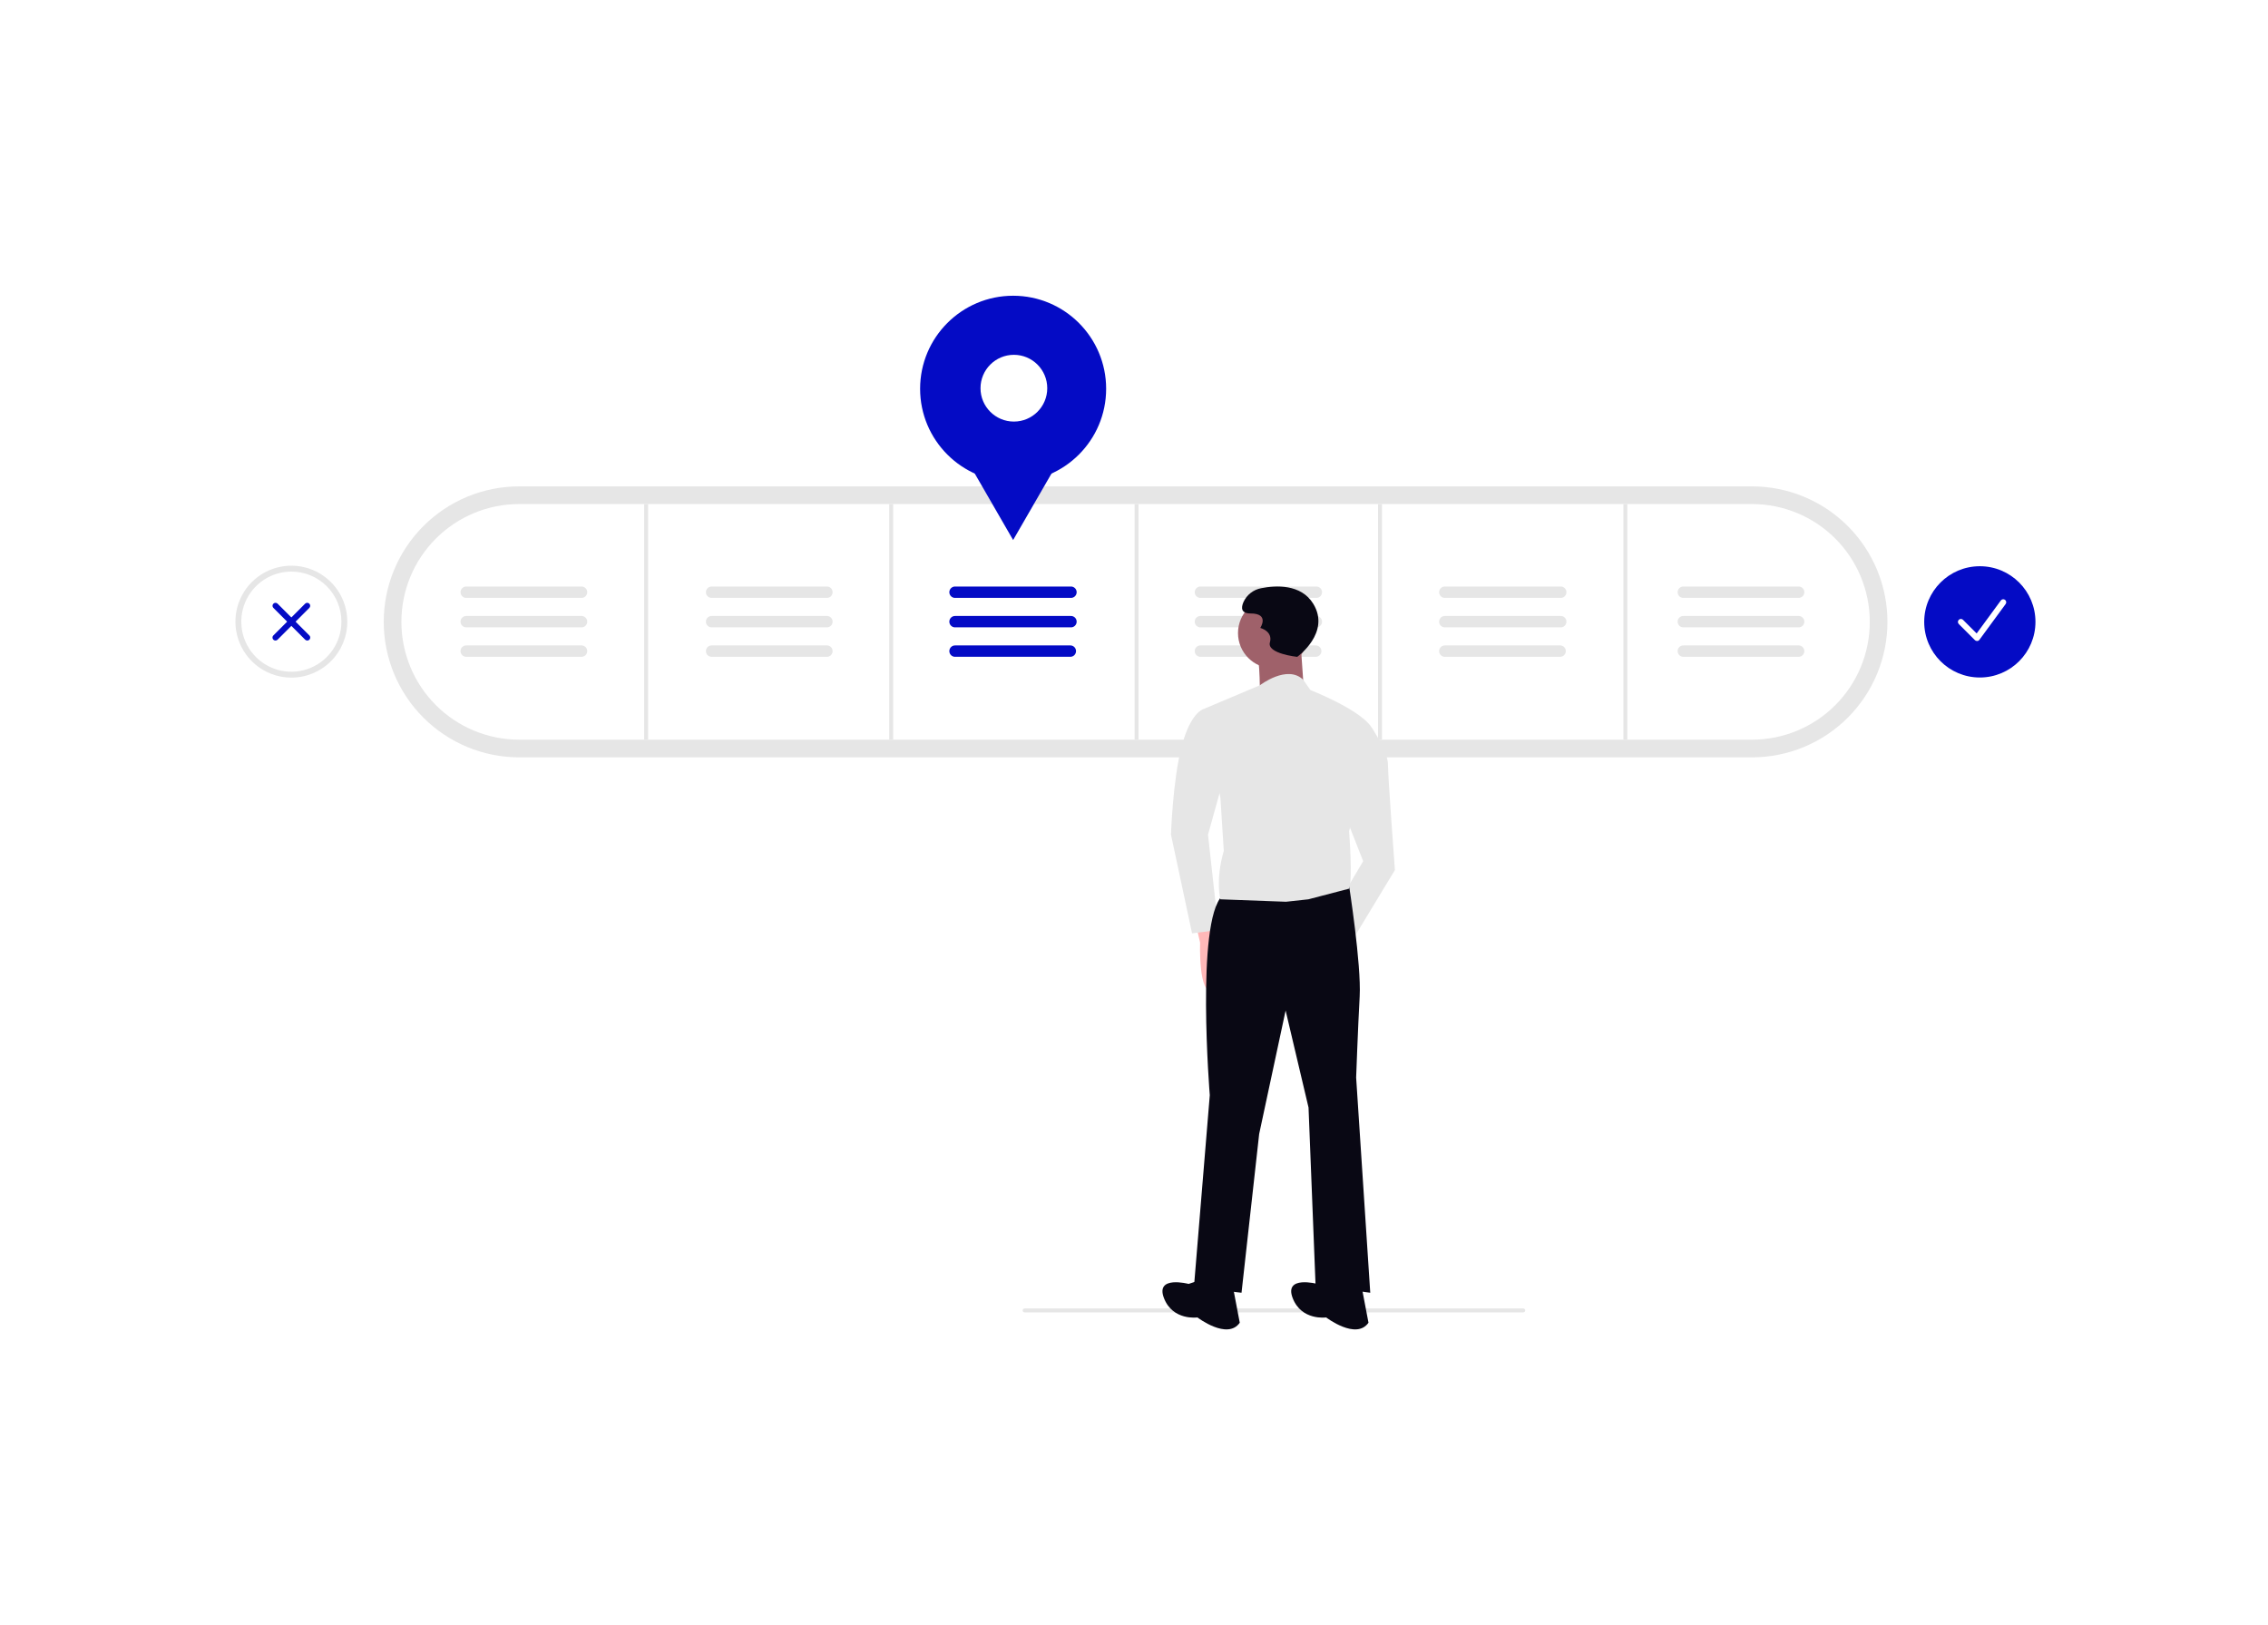 <svg width="790" height="566" viewBox="0 0 790 566" fill="none" xmlns="http://www.w3.org/2000/svg">
<g filter="url(#filter0_d_681_10090)">
<rect x="64" y="61" width="662" height="438" rx="16" fill="white"/>
<g clip-path="url(#clip0_681_10090)">
<path d="M180.845 260.77C168.332 260.77 156.331 255.798 147.483 246.949C138.634 238.1 133.664 226.097 133.664 213.583C133.664 201.068 138.634 189.065 147.483 180.216C156.331 171.367 168.332 166.395 180.845 166.395H610.264C622.777 166.395 634.778 171.367 643.626 180.216C652.474 189.065 657.445 201.068 657.445 213.583C657.445 226.097 652.474 238.1 643.626 246.949C634.778 255.798 622.777 260.77 610.264 260.77H180.845Z" fill="#E6E6E6"/>
<path d="M180.845 172.55C169.964 172.55 159.528 176.873 151.834 184.568C144.14 192.264 139.818 202.7 139.818 213.583C139.818 224.465 144.14 234.902 151.834 242.597C159.528 250.292 169.964 254.615 180.845 254.615H610.264C621.145 254.615 631.58 250.292 639.274 242.597C646.969 234.902 651.291 224.465 651.291 213.583C651.291 202.7 646.969 192.264 639.274 184.568C631.58 176.873 621.145 172.55 610.264 172.55H180.845Z" fill="white"/>
<path d="M225.747 172.55H224.38V254.615H225.747V172.55Z" fill="#E6E6E6"/>
<path d="M311.107 172.55H309.739V254.615H311.107V172.55Z" fill="#E6E6E6"/>
<path d="M396.58 172.55H395.212V254.615H396.58V172.55Z" fill="#E6E6E6"/>
<path d="M481.37 172.55H480.002V254.615H481.37V172.55Z" fill="#E6E6E6"/>
<path d="M566.843 172.55H565.476V254.615H566.843V172.55Z" fill="#E6E6E6"/>
<path d="M247.979 201.273C247.71 201.258 247.44 201.298 247.187 201.391C246.934 201.484 246.702 201.627 246.506 201.812C246.31 201.998 246.154 202.221 246.047 202.469C245.941 202.717 245.886 202.984 245.886 203.253C245.886 203.523 245.941 203.79 246.047 204.038C246.154 204.285 246.31 204.509 246.506 204.694C246.702 204.879 246.934 205.023 247.187 205.116C247.44 205.208 247.71 205.248 247.979 205.233H288.145C288.651 205.206 289.127 204.986 289.476 204.619C289.825 204.251 290.02 203.764 290.021 203.257C290.022 202.75 289.829 202.262 289.482 201.893C289.134 201.524 288.658 201.302 288.152 201.273H247.979Z" fill="#E6E6E6"/>
<path d="M247.979 211.531C247.71 211.516 247.44 211.556 247.187 211.649C246.934 211.742 246.702 211.885 246.506 212.07C246.31 212.256 246.154 212.479 246.047 212.727C245.941 212.975 245.886 213.242 245.886 213.511C245.886 213.781 245.941 214.048 246.047 214.296C246.154 214.543 246.31 214.767 246.506 214.952C246.702 215.138 246.934 215.281 247.187 215.374C247.44 215.466 247.71 215.506 247.979 215.491H288.145C288.651 215.464 289.127 215.244 289.476 214.877C289.825 214.509 290.02 214.022 290.021 213.515C290.022 213.008 289.829 212.52 289.482 212.151C289.134 211.782 288.658 211.56 288.152 211.531H247.979Z" fill="#E6E6E6"/>
<path d="M247.979 221.789C247.71 221.774 247.44 221.814 247.187 221.907C246.934 222 246.702 222.143 246.506 222.328C246.31 222.514 246.154 222.737 246.047 222.985C245.941 223.233 245.886 223.5 245.886 223.769C245.886 224.039 245.941 224.306 246.047 224.554C246.154 224.802 246.31 225.025 246.506 225.21C246.702 225.396 246.934 225.539 247.187 225.632C247.44 225.724 247.71 225.765 247.979 225.75H288.145C288.651 225.722 289.127 225.502 289.476 225.135C289.825 224.767 290.02 224.28 290.021 223.773C290.022 223.266 289.829 222.778 289.482 222.409C289.134 222.04 288.658 221.818 288.152 221.789H247.979Z" fill="#E6E6E6"/>
<path d="M332.769 201.273C332.5 201.258 332.23 201.298 331.977 201.391C331.724 201.484 331.492 201.627 331.296 201.812C331.1 201.998 330.944 202.221 330.837 202.469C330.731 202.717 330.676 202.984 330.676 203.253C330.676 203.523 330.731 203.79 330.837 204.038C330.944 204.285 331.1 204.509 331.296 204.694C331.492 204.879 331.724 205.023 331.977 205.116C332.23 205.208 332.5 205.248 332.769 205.233H372.935C373.204 205.248 373.473 205.208 373.727 205.116C373.98 205.023 374.212 204.879 374.408 204.694C374.604 204.509 374.76 204.285 374.866 204.038C374.973 203.79 375.028 203.523 375.028 203.253C375.028 202.984 374.973 202.717 374.866 202.469C374.76 202.221 374.604 201.998 374.408 201.812C374.212 201.627 373.98 201.484 373.727 201.391C373.473 201.298 373.204 201.258 372.935 201.273H332.769Z" fill="#040BC5"/>
<path d="M332.769 211.531C332.5 211.516 332.23 211.556 331.977 211.649C331.724 211.742 331.492 211.885 331.296 212.07C331.1 212.256 330.944 212.479 330.837 212.727C330.731 212.975 330.676 213.242 330.676 213.511C330.676 213.781 330.731 214.048 330.837 214.296C330.944 214.543 331.1 214.767 331.296 214.952C331.492 215.138 331.724 215.281 331.977 215.374C332.23 215.466 332.5 215.506 332.769 215.491H372.935C373.204 215.506 373.473 215.466 373.727 215.374C373.98 215.281 374.212 215.138 374.408 214.952C374.604 214.767 374.76 214.543 374.866 214.296C374.973 214.048 375.028 213.781 375.028 213.511C375.028 213.242 374.973 212.975 374.866 212.727C374.76 212.479 374.604 212.256 374.408 212.07C374.212 211.885 373.98 211.742 373.727 211.649C373.473 211.556 373.204 211.516 372.935 211.531H332.769Z" fill="#040BC5"/>
<path d="M332.769 221.789C332.5 221.774 332.23 221.814 331.977 221.907C331.724 222 331.492 222.143 331.296 222.328C331.1 222.514 330.944 222.737 330.837 222.985C330.731 223.233 330.676 223.5 330.676 223.769C330.676 224.039 330.731 224.306 330.837 224.554C330.944 224.802 331.1 225.025 331.296 225.21C331.492 225.396 331.724 225.539 331.977 225.632C332.23 225.724 332.5 225.765 332.769 225.75H372.935C373.441 225.721 373.917 225.5 374.265 225.132C374.613 224.764 374.807 224.276 374.807 223.769C374.807 223.263 374.613 222.775 374.265 222.407C373.917 222.038 373.441 221.817 372.935 221.789H332.769Z" fill="#040BC5"/>
<path d="M418.242 201.273C417.973 201.258 417.704 201.298 417.45 201.391C417.197 201.484 416.965 201.627 416.769 201.812C416.573 201.998 416.417 202.221 416.311 202.469C416.204 202.717 416.149 202.984 416.149 203.253C416.149 203.523 416.204 203.79 416.311 204.038C416.417 204.285 416.573 204.509 416.769 204.694C416.965 204.879 417.197 205.023 417.45 205.116C417.704 205.208 417.973 205.248 418.242 205.233H458.408C458.677 205.248 458.947 205.208 459.2 205.116C459.453 205.023 459.685 204.879 459.881 204.694C460.077 204.509 460.233 204.285 460.34 204.038C460.446 203.79 460.501 203.523 460.501 203.253C460.501 202.984 460.446 202.717 460.34 202.469C460.233 202.221 460.077 201.998 459.881 201.812C459.685 201.627 459.453 201.484 459.2 201.391C458.947 201.298 458.677 201.258 458.408 201.273H418.242Z" fill="#E6E6E6"/>
<path d="M418.242 211.531C417.973 211.516 417.704 211.556 417.45 211.649C417.197 211.742 416.965 211.885 416.769 212.07C416.573 212.256 416.417 212.479 416.311 212.727C416.204 212.975 416.149 213.242 416.149 213.511C416.149 213.781 416.204 214.048 416.311 214.296C416.417 214.543 416.573 214.767 416.769 214.952C416.965 215.138 417.197 215.281 417.45 215.374C417.704 215.466 417.973 215.506 418.242 215.491H458.408C458.677 215.506 458.947 215.466 459.2 215.374C459.453 215.281 459.685 215.138 459.881 214.952C460.077 214.767 460.233 214.543 460.34 214.296C460.446 214.048 460.501 213.781 460.501 213.511C460.501 213.242 460.446 212.975 460.34 212.727C460.233 212.479 460.077 212.256 459.881 212.07C459.685 211.885 459.453 211.742 459.2 211.649C458.947 211.556 458.677 211.516 458.408 211.531H418.242Z" fill="#E6E6E6"/>
<path d="M418.242 221.789C417.973 221.774 417.704 221.814 417.45 221.907C417.197 222 416.965 222.143 416.769 222.328C416.573 222.514 416.417 222.737 416.311 222.985C416.204 223.233 416.149 223.5 416.149 223.769C416.149 224.039 416.204 224.306 416.311 224.554C416.417 224.802 416.573 225.025 416.769 225.21C416.965 225.396 417.197 225.539 417.45 225.632C417.704 225.724 417.973 225.765 418.242 225.75H458.408C458.914 225.721 459.39 225.5 459.738 225.132C460.087 224.764 460.281 224.276 460.281 223.769C460.281 223.263 460.087 222.775 459.738 222.407C459.39 222.038 458.914 221.817 458.408 221.789H418.242Z" fill="#E6E6E6"/>
<path d="M503.374 201.273C503.105 201.258 502.835 201.298 502.582 201.391C502.329 201.484 502.097 201.627 501.901 201.812C501.705 201.998 501.549 202.221 501.442 202.469C501.336 202.717 501.281 202.984 501.281 203.253C501.281 203.523 501.336 203.79 501.442 204.038C501.549 204.285 501.705 204.509 501.901 204.694C502.097 204.879 502.329 205.023 502.582 205.116C502.835 205.208 503.105 205.248 503.374 205.233H543.54C543.809 205.248 544.078 205.208 544.332 205.116C544.585 205.023 544.817 204.879 545.013 204.694C545.209 204.509 545.365 204.285 545.471 204.038C545.578 203.79 545.633 203.523 545.633 203.253C545.633 202.984 545.578 202.717 545.471 202.469C545.365 202.221 545.209 201.998 545.013 201.812C544.817 201.627 544.585 201.484 544.332 201.391C544.078 201.298 543.809 201.258 543.54 201.273H503.374Z" fill="#E6E6E6"/>
<path d="M503.374 211.531C503.105 211.516 502.835 211.556 502.582 211.649C502.329 211.742 502.097 211.885 501.901 212.07C501.705 212.256 501.549 212.479 501.442 212.727C501.336 212.975 501.281 213.242 501.281 213.511C501.281 213.781 501.336 214.048 501.442 214.296C501.549 214.543 501.705 214.767 501.901 214.952C502.097 215.138 502.329 215.281 502.582 215.374C502.835 215.466 503.105 215.506 503.374 215.491H543.54C543.809 215.506 544.078 215.466 544.332 215.374C544.585 215.281 544.817 215.138 545.013 214.952C545.209 214.767 545.365 214.543 545.471 214.296C545.578 214.048 545.633 213.781 545.633 213.511C545.633 213.242 545.578 212.975 545.471 212.727C545.365 212.479 545.209 212.256 545.013 212.07C544.817 211.885 544.585 211.742 544.332 211.649C544.078 211.556 543.809 211.516 543.54 211.531H503.374Z" fill="#E6E6E6"/>
<path d="M503.374 221.789C503.105 221.774 502.835 221.814 502.582 221.907C502.329 222 502.097 222.143 501.901 222.328C501.705 222.514 501.549 222.737 501.442 222.985C501.336 223.233 501.281 223.5 501.281 223.769C501.281 224.039 501.336 224.306 501.442 224.554C501.549 224.802 501.705 225.025 501.901 225.21C502.097 225.396 502.329 225.539 502.582 225.632C502.835 225.724 503.105 225.765 503.374 225.75H543.54C544.046 225.721 544.522 225.5 544.87 225.132C545.218 224.764 545.412 224.276 545.412 223.769C545.412 223.263 545.218 222.775 544.87 222.407C544.522 222.038 544.046 221.817 543.54 221.789H503.374Z" fill="#E6E6E6"/>
<path d="M586.454 201.273C586.185 201.258 585.915 201.298 585.662 201.391C585.409 201.484 585.177 201.627 584.981 201.812C584.785 201.998 584.629 202.221 584.523 202.469C584.416 202.717 584.361 202.984 584.361 203.253C584.361 203.523 584.416 203.79 584.523 204.038C584.629 204.285 584.785 204.509 584.981 204.694C585.177 204.879 585.409 205.023 585.662 205.116C585.915 205.208 586.185 205.248 586.454 205.233H626.62C627.126 205.205 627.602 204.984 627.95 204.616C628.298 204.248 628.492 203.76 628.492 203.253C628.492 202.746 628.298 202.259 627.95 201.891C627.602 201.522 627.126 201.301 626.62 201.273H586.454Z" fill="#E6E6E6"/>
<path d="M586.454 211.531C586.185 211.516 585.915 211.556 585.662 211.649C585.409 211.742 585.177 211.885 584.981 212.07C584.785 212.256 584.629 212.479 584.523 212.727C584.416 212.975 584.361 213.242 584.361 213.511C584.361 213.781 584.416 214.048 584.523 214.296C584.629 214.543 584.785 214.767 584.981 214.952C585.177 215.138 585.409 215.281 585.662 215.374C585.915 215.466 586.185 215.506 586.454 215.491H626.62C627.126 215.463 627.602 215.242 627.95 214.874C628.298 214.506 628.492 214.018 628.492 213.511C628.492 213.004 628.298 212.517 627.95 212.149C627.602 211.78 627.126 211.559 626.62 211.531H586.454Z" fill="#E6E6E6"/>
<path d="M586.454 221.789C586.185 221.774 585.915 221.814 585.662 221.907C585.409 222 585.177 222.143 584.981 222.328C584.785 222.514 584.629 222.737 584.523 222.985C584.416 223.233 584.361 223.5 584.361 223.769C584.361 224.039 584.416 224.306 584.523 224.554C584.629 224.802 584.785 225.025 584.981 225.21C585.177 225.396 585.409 225.539 585.662 225.632C585.915 225.724 586.185 225.765 586.454 225.75H626.62C627.126 225.721 627.602 225.5 627.95 225.132C628.298 224.764 628.492 224.276 628.492 223.769C628.492 223.263 628.298 222.775 627.95 222.407C627.602 222.038 627.126 221.817 626.62 221.789H586.454Z" fill="#E6E6E6"/>
<path d="M162.506 201.273C162.236 201.258 161.967 201.298 161.714 201.391C161.46 201.484 161.229 201.627 161.033 201.812C160.837 201.998 160.681 202.221 160.574 202.469C160.467 202.717 160.412 202.984 160.412 203.253C160.412 203.523 160.467 203.79 160.574 204.038C160.681 204.285 160.837 204.509 161.033 204.694C161.229 204.879 161.46 205.023 161.714 205.116C161.967 205.208 162.236 205.248 162.506 205.233H202.671C203.178 205.206 203.654 204.986 204.003 204.619C204.352 204.251 204.547 203.764 204.548 203.257C204.549 202.75 204.356 202.262 204.008 201.893C203.661 201.524 203.185 201.302 202.679 201.273H162.506Z" fill="#E6E6E6"/>
<path d="M162.506 211.531C162.236 211.516 161.967 211.556 161.714 211.649C161.46 211.742 161.229 211.885 161.033 212.07C160.837 212.256 160.681 212.479 160.574 212.727C160.467 212.975 160.412 213.242 160.412 213.511C160.412 213.781 160.467 214.048 160.574 214.296C160.681 214.543 160.837 214.767 161.033 214.952C161.229 215.138 161.46 215.281 161.714 215.374C161.967 215.466 162.236 215.506 162.506 215.491H202.671C203.178 215.464 203.654 215.244 204.003 214.877C204.352 214.509 204.547 214.022 204.548 213.515C204.549 213.008 204.356 212.52 204.008 212.151C203.661 211.782 203.185 211.56 202.679 211.531H162.506Z" fill="#E6E6E6"/>
<path d="M162.506 221.789C162.236 221.774 161.967 221.814 161.714 221.907C161.46 222 161.229 222.143 161.033 222.328C160.837 222.514 160.681 222.737 160.574 222.985C160.467 223.233 160.412 223.5 160.412 223.769C160.412 224.039 160.467 224.306 160.574 224.554C160.681 224.802 160.837 225.025 161.033 225.21C161.229 225.396 161.46 225.539 161.714 225.632C161.967 225.724 162.236 225.765 162.506 225.75H202.671C203.178 225.722 203.654 225.502 204.003 225.135C204.352 224.767 204.547 224.28 204.548 223.773C204.549 223.266 204.356 222.778 204.008 222.409C203.661 222.04 203.185 221.818 202.679 221.789H162.506Z" fill="#E6E6E6"/>
<path d="M352.898 164.807C370.791 164.807 385.297 150.299 385.297 132.403C385.297 114.507 370.791 100 352.898 100C335.004 100 320.498 114.507 320.498 132.403C320.498 150.299 335.004 164.807 352.898 164.807Z" fill="#040BC5"/>
<path d="M352.898 185.08L342.767 167.531L332.636 149.982H373.156L363.028 167.531L352.898 185.08Z" fill="#040BC5"/>
<path d="M689.624 232.96C700.324 232.96 708.999 224.284 708.999 213.582C708.999 202.88 700.324 194.205 689.624 194.205C678.923 194.205 670.249 202.88 670.249 213.582C670.249 224.284 678.923 232.96 689.624 232.96Z" fill="#040BC5"/>
<path d="M353.16 143.827C359.58 143.827 364.784 138.622 364.784 132.202C364.784 125.781 359.58 120.576 353.16 120.576C346.74 120.576 341.535 125.781 341.535 132.202C341.535 138.622 346.74 143.827 353.16 143.827Z" fill="white"/>
<path d="M688.635 220.246C688.359 220.246 688.095 220.136 687.9 219.941L682.293 214.334C682.099 214.139 681.989 213.874 681.989 213.599C681.989 213.323 682.099 213.059 682.294 212.864C682.489 212.67 682.753 212.56 683.028 212.56C683.304 212.56 683.568 212.67 683.763 212.865L688.517 217.619L696.943 206.13C697.024 206.02 697.125 205.927 697.242 205.856C697.359 205.785 697.489 205.738 697.623 205.718C697.758 205.697 697.896 205.703 698.029 205.736C698.161 205.768 698.286 205.826 698.396 205.907C698.506 205.988 698.599 206.09 698.67 206.207C698.741 206.323 698.788 206.453 698.809 206.588C698.829 206.723 698.823 206.861 698.791 206.993C698.758 207.126 698.7 207.251 698.619 207.361L689.477 219.829C689.388 219.95 689.274 220.05 689.143 220.123C689.013 220.196 688.868 220.24 688.718 220.251C688.687 220.245 688.661 220.246 688.635 220.246Z" fill="white"/>
<path d="M95.951 220.087C95.746 220.087 95.545 220.026 95.374 219.912C95.203 219.798 95.07 219.636 94.991 219.446C94.912 219.256 94.892 219.047 94.932 218.845C94.972 218.644 95.072 218.458 95.217 218.313L106.29 207.239C106.486 207.049 106.749 206.943 107.022 206.945C107.295 206.946 107.556 207.056 107.749 207.249C107.942 207.442 108.052 207.703 108.053 207.976C108.055 208.25 107.949 208.512 107.759 208.708L96.686 219.782C96.589 219.879 96.475 219.955 96.349 220.008C96.223 220.06 96.088 220.087 95.951 220.087Z" fill="#040BC5"/>
<path d="M107.024 220.087C106.887 220.087 106.752 220.06 106.626 220.008C106.5 219.956 106.386 219.879 106.289 219.783L95.217 208.709C95.026 208.513 94.921 208.25 94.922 207.977C94.924 207.704 95.034 207.443 95.227 207.25C95.42 207.056 95.681 206.947 95.954 206.945C96.227 206.944 96.49 207.049 96.686 207.24L107.758 218.314C107.904 218.459 108.003 218.644 108.043 218.846C108.083 219.047 108.063 219.256 107.984 219.446C107.905 219.636 107.772 219.799 107.601 219.913C107.43 220.027 107.229 220.088 107.024 220.088V220.087Z" fill="#040BC5"/>
<path d="M530.584 454.083H356.902C356.72 454.083 356.547 454.011 356.418 453.883C356.29 453.755 356.218 453.581 356.218 453.399C356.218 453.218 356.29 453.044 356.418 452.916C356.547 452.787 356.72 452.715 356.902 452.715H530.584C530.765 452.715 530.939 452.787 531.067 452.916C531.196 453.044 531.268 453.218 531.268 453.399C531.268 453.581 531.196 453.755 531.067 453.883C530.939 454.011 530.765 454.083 530.584 454.083Z" fill="#E6E6E6"/>
<path d="M101.488 233C97.634 233 93.866 231.857 90.661 229.715C87.456 227.574 84.958 224.53 83.483 220.968C82.008 217.407 81.623 213.488 82.374 209.707C83.126 205.926 84.983 202.453 87.708 199.728C90.433 197.002 93.906 195.146 97.686 194.394C101.466 193.642 105.385 194.027 108.946 195.503C112.507 196.978 115.55 199.476 117.692 202.681C119.833 205.886 120.976 209.655 120.976 213.509C120.976 218.679 118.923 223.636 115.268 227.291C111.613 230.946 106.656 233 101.488 233ZM101.488 196.071C98.039 196.071 94.668 197.093 91.801 199.01C88.933 200.926 86.698 203.649 85.379 206.836C84.059 210.022 83.714 213.529 84.386 216.912C85.059 220.294 86.72 223.402 89.158 225.841C91.597 228.279 94.704 229.94 98.086 230.613C101.469 231.286 104.975 230.941 108.161 229.621C111.347 228.301 114.07 226.066 115.986 223.198C117.902 220.33 118.925 216.959 118.925 213.509C118.925 208.884 117.087 204.449 113.818 201.178C110.548 197.908 106.112 196.071 101.488 196.071Z" fill="#E6E6E6"/>
<path d="M416.178 317.306L418.021 325.292C418.021 325.292 417.405 343.722 422.32 341.879C427.235 340.036 426.006 324.064 426.006 324.064L421.706 316.078L416.178 317.306Z" fill="#FFB8B8"/>
<path d="M443.512 229.766C450.297 229.766 455.797 224.265 455.797 217.479C455.797 210.694 450.297 205.193 443.512 205.193C436.727 205.193 431.227 210.694 431.227 217.479C431.227 224.265 436.727 229.766 443.512 229.766Z" fill="#9F616A"/>
<path d="M453.031 220.858L454.262 238.673L438.906 240.516C438.906 240.516 438.906 225.772 437.675 223.929C436.444 222.086 453.031 220.858 453.031 220.858Z" fill="#9F616A"/>
<path d="M432.49 244.687L418.977 244.061C418.977 244.061 414.676 245.286 411.592 256.956C408.509 268.625 407.88 287.668 407.88 287.668L415.221 322.077L424.436 320.856L420.78 287.68L426.941 265.57L432.49 244.687Z" fill="#E6E6E6"/>
<path d="M471.185 248.404L477.845 250.487C477.845 250.487 483.46 258.86 483.456 263.16C483.452 267.46 485.88 300.021 485.88 300.021L469.887 326.423L464.985 313.518L474.827 296.94L466.86 276.659L471.185 248.404Z" fill="#E6E6E6"/>
<path d="M425.699 309.013L469.861 305.127C469.861 305.127 474.224 332.972 473.609 344.029C472.995 355.087 472.378 372.288 472.378 372.288L477.292 447.234L458.251 444.777L455.794 382.731L447.811 348.943L438.598 391.946L432.453 447.234L415.868 445.391L421.397 378.43C421.397 378.43 416.485 318.227 425.699 309.013Z" fill="#090814"/>
<path d="M419.557 442.319L414.028 444.162C414.028 444.162 402.358 441.091 405.427 449.08C408.496 457.069 417.098 455.837 417.098 455.837C417.098 455.837 427.54 463.824 431.839 457.68L429.383 444.78L419.557 442.319Z" fill="#090814"/>
<path d="M464.396 442.319L458.868 444.162C458.868 444.162 447.197 441.091 450.266 449.08C453.335 457.069 461.937 455.837 461.937 455.837C461.937 455.837 472.379 463.824 476.679 457.68L474.222 444.78L464.396 442.319Z" fill="#090814"/>
<path d="M418.975 244.058L438.873 235.651C438.873 235.651 448.381 228.326 453.95 233.752L456.449 237.333C456.449 237.333 478.554 245.95 478.548 252.711L469.922 286.491C469.922 286.491 471.241 303.382 469.922 306.51L455.738 310.213L447.946 311.065L425.092 310.213C425.092 310.213 423.273 303.729 426.276 293.358L425.092 274.78L418.975 244.058Z" fill="#E6E6E6"/>
<path d="M451.854 225.772C451.854 225.772 463.607 217.376 457.451 207.301C453.18 200.311 444.33 200.864 439.309 201.858C437.957 202.108 436.685 202.683 435.604 203.533C434.523 204.384 433.665 205.485 433.104 206.741C432.265 208.7 432.265 210.659 435.623 210.659C442.339 210.659 438.981 215.696 438.981 215.696C438.981 215.696 443.458 216.815 442.339 220.733C441.22 224.651 451.854 225.772 451.854 225.772Z" fill="#090814"/>
</g>
</g>
<defs>
<filter id="filter0_d_681_10090" x="0" y="0" width="790" height="566" filterUnits="userSpaceOnUse" color-interpolation-filters="sRGB">
<feFlood flood-opacity="0" result="BackgroundImageFix"/>
<feColorMatrix in="SourceAlpha" type="matrix" values="0 0 0 0 0 0 0 0 0 0 0 0 0 0 0 0 0 0 127 0" result="hardAlpha"/>
<feMorphology radius="22" operator="dilate" in="SourceAlpha" result="effect1_dropShadow_681_10090"/>
<feOffset dy="3"/>
<feGaussianBlur stdDeviation="21"/>
<feComposite in2="hardAlpha" operator="out"/>
<feColorMatrix type="matrix" values="0 0 0 0 0 0 0 0 0 0 0 0 0 0 0 0 0 0 0.05 0"/>
<feBlend mode="normal" in2="BackgroundImageFix" result="effect1_dropShadow_681_10090"/>
<feBlend mode="normal" in="SourceGraphic" in2="effect1_dropShadow_681_10090" result="shape"/>
</filter>
<clipPath id="clip0_681_10090">
<rect width="627" height="360" fill="white" transform="translate(82 100)"/>
</clipPath>
</defs>
</svg>
